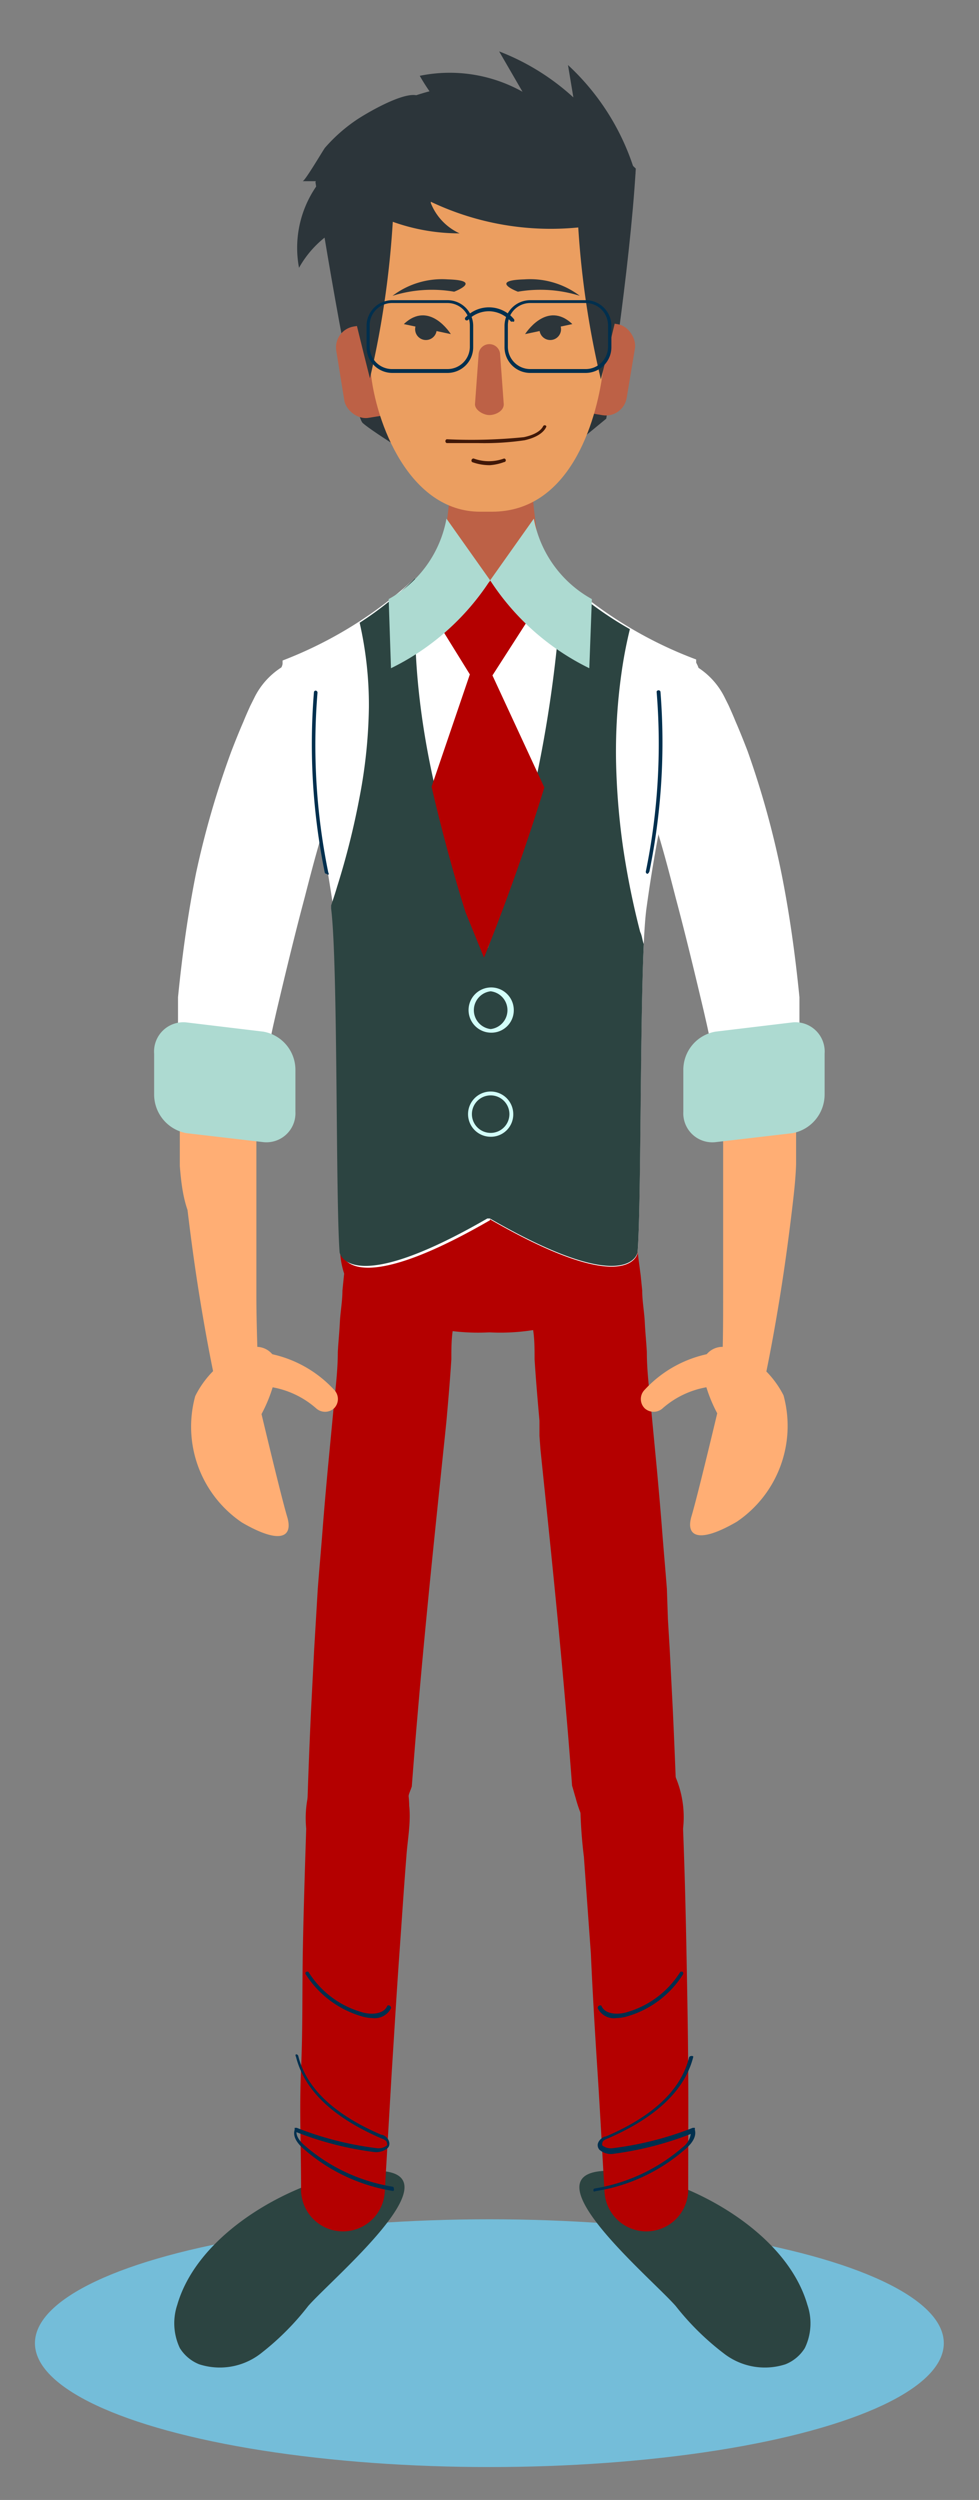 <svg xmlns="http://www.w3.org/2000/svg" viewBox="0 0 38.11 97.27">
  <rect x="0" y="0" width="38.11" height="97.27" fill="#808080" stroke="none"/>
  <defs>
    <style>
      .cls-1 {
        fill: #74bdd9;
      }

      .cls-2 {
        fill: #b40000;
      }

      .cls-3 {
        fill: #fff;
      }

      .cls-4 {
        fill: #bd6146;
      }

      .cls-5 {
        fill: #005a95;
      }

      .cls-6 {
        fill: #2c4441;
      }

      .cls-7 {
        fill: #addad1;
      }

      .cls-8 {
        fill: #002f4e;
      }

      .cls-9 {
        fill: #d3fff9;
      }

      .cls-10 {
        fill: #ffae74;
      }

      .cls-11 {
        fill: #2c353a;
      }

      .cls-12 {
        fill: #eb9e60;
      }

      .cls-13 {
        fill: #401808;
      }
    </style>
  </defs>
  <title>char-1</title>
  <g id="LH-PH">
    <ellipse class="cls-1" cx="19.05" cy="91.17" rx="17.69" ry="4.82"/>
    <g>
      <path class="cls-2" d="M16.09,46a2.17,2.17,0,0,0-2.46,1.84l-.09.58-.07.6-.08.6-.06.6c0,.41-.08.82-.1,1.23s-.06.78-.08,1.16c0,.75-.1,1.49-.17,2.24l-.22,2.31c-.07.77-.14,1.55-.2,2.33s-.13,1.55-.19,2.33L12.3,63l-.07,1.17-.12,2.34c-.06,1.28-.11,2.57-.15,3.85a2.68,2.68,0,0,0,.3.75,2.36,2.36,0,0,0,.74.8,2.65,2.65,0,0,0,.48.23,1.43,1.43,0,0,0,.42.1,1.18,1.18,0,0,0,.71-.14,1.91,1.91,0,0,0,.55-.51,5.16,5.16,0,0,0,.73-1.6c0-.16.09-.32.14-.48.07-.91.14-1.82.22-2.73.26-3.07.57-6.11.89-9.18l.12-1.16.06-.57.06-.59c.07-.79.14-1.6.19-2.39,0-.4,0-.79.06-1.16s0-.73.08-1.09.06-.74.1-1.11l.12-1.12v0A2.17,2.17,0,0,0,16.09,46Z"/>
      <path class="cls-2" d="M22.24,46a2.17,2.17,0,0,1,2.46,1.84l.09.58.07.6.08.6.06.6c0,.41.08.82.1,1.23s.06.78.08,1.16c0,.75.1,1.49.17,2.24l.22,2.31c.07.77.14,1.55.2,2.33s.13,1.55.19,2.33L26,63l.07,1.17.12,2.34c.06,1.28.11,2.57.16,3.85a3,3,0,0,1-.31.75,2.17,2.17,0,0,1-1.22,1,1.43,1.43,0,0,1-.42.1,1.14,1.14,0,0,1-.7-.14,1.83,1.83,0,0,1-.56-.51,5.16,5.16,0,0,1-.73-1.6c-.05-.16-.09-.32-.14-.48-.07-.91-.14-1.82-.22-2.73-.26-3.07-.57-6.11-.89-9.18l-.12-1.16L21,55.87,21,55.28c-.07-.79-.14-1.6-.19-2.39,0-.4,0-.79-.06-1.16s0-.73-.08-1.09-.06-.74-.1-1.11l-.12-1.12v0A2.17,2.17,0,0,1,22.24,46Z"/>
      <path class="cls-2" d="M24.74,39.74,19,42.83,13.3,39.74c-.1,2.88-.12,5.75-.06,8.63A3.27,3.27,0,0,0,13.58,50a2.85,2.85,0,0,0,1.24.94,8.33,8.33,0,0,0,4.23.9,8.17,8.17,0,0,0,4.18-.9A2.88,2.88,0,0,0,24.46,50a3.27,3.27,0,0,0,.34-1.64C24.86,45.49,24.84,42.62,24.74,39.74Z"/>
      <path class="cls-3" d="M13.42,26a2.13,2.13,0,0,0,.07.27l.07.23.12.4a1.89,1.89,0,0,1,.06.18l0,.09,0,.08c0,.11.05.21.07.31a2.23,2.23,0,0,1,0,1.07l-.09.23-.1.25-.18.49c-.12.33-.24.68-.35,1-.22.69-.43,1.41-.64,2.13s-.4,1.45-.59,2.19c-.39,1.46-.76,3-1.1,4.44l-.13.57-.06.28,0,.14-.06.14-.23.59-.24.62-.15.36-.06.15-.05.13,0,.05,0,.06,0,.05,0,0s0,0,0,.08l-.09.11L9.33,43a1.42,1.42,0,0,1-.44.26,1.52,1.52,0,0,1-1,0,1.33,1.33,0,0,1-.61-.47,1,1,0,0,1-.16-.26c0-.05,0-.13-.07-.16l0-.1s0,0,0-.07a.18.18,0,0,1,0-.06v-.21c0-.1,0-.16,0-.21A2.11,2.11,0,0,1,7,41.39a2.82,2.82,0,0,1,.1-.34c0-.08.07-.16.16-.32a.43.43,0,0,0,0-.07l.06-.07.08-.1,0-.06.06,0,.08-.07.1-.07.12-.07L8,40.11l.17,0,.19,0h.2a.52.52,0,0,1,.18,0,1.13,1.13,0,0,1,.31.1l.11.06.1.06.14.12.09.09.06.08,0,0,0,0,.07.11c.06.12.08.19.11.26s0,.21.07.28a1.83,1.83,0,0,1,0,.21c0,.13,0,.25,0,.36s0,.22,0,.33,0,.21,0,.32l-2.19.26-.19-.51L7.43,42s0-.06,0-.07,0,0,0,0a1,1,0,0,0,0,.12,1.08,1.08,0,0,0,.14.19l.08.08a.4.4,0,0,0,.12.1.18.18,0,0,0,.09.06l.1.06a1.63,1.63,0,0,0,.29.1l.18,0h.19l.18,0,.16,0,.14-.06a.41.41,0,0,0,.11-.07l.09-.06.08-.06.05,0,.05-.05.07-.08,0-.07,0,0,.09-.18c0-.05,0-.05,0-.05s0,0,0,0,0,0,0-.06v-.19a.17.17,0,0,0,0-.07l0-.09-.05-.15A1.68,1.68,0,0,0,9.52,41a1.42,1.42,0,0,0-1.62-.47,1.71,1.71,0,0,0-.44.25L7.3,41a.59.59,0,0,0-.08.11l0,.06,0,0,0,0,0,.05,0,0s0,.05,0,.05H7a.22.22,0,0,1,0-.09v-.12c0-.17,0-.35,0-.54L6.93,40v-.3l0-.3,0-.6c.16-1.61.38-3.22.7-4.82A34.81,34.81,0,0,1,9,29.25c.15-.39.31-.79.48-1.18.08-.2.17-.4.26-.6l.15-.3a2.93,2.93,0,0,1,1.23-1.3,3.7,3.7,0,0,1,.4-.18l.11,0,.11,0a2.1,2.1,0,0,1,.24-.06,1.9,1.9,0,0,1,.25,0h.27a1.67,1.67,0,0,1,.57.1Z"/>
      <path class="cls-3" d="M24.69,26a2.13,2.13,0,0,1-.07.27l-.07.23-.12.4a1.89,1.89,0,0,0-.06.18l0,.09,0,.08c0,.11-.05.21-.07.31a2.23,2.23,0,0,0,.05,1.07l.09.23.1.25.18.49c.12.33.24.68.35,1,.22.69.43,1.41.64,2.13s.4,1.45.59,2.19c.39,1.46.76,3,1.1,4.44l.13.57.06.28,0,.14.06.14.23.59.24.62.15.36.06.15.05.13,0,.05,0,.06,0,.05,0,0s0,0,0,.08l.09.11.17.17a1.42,1.42,0,0,0,.44.26,1.52,1.52,0,0,0,1,0,1.33,1.33,0,0,0,.61-.47,1,1,0,0,0,.16-.26c0-.05.05-.13.07-.16l0-.1s0,0,0-.07a.18.18,0,0,0,0-.06v-.21c0-.1,0-.16,0-.21a2.11,2.11,0,0,0-.06-.29,2.82,2.82,0,0,0-.1-.34c0-.08-.07-.16-.16-.32a.43.43,0,0,1,0-.07l-.06-.07-.08-.1-.05-.06-.06,0-.08-.07-.1-.07-.12-.07-.15-.06-.17,0-.19,0h-.2a.52.52,0,0,0-.18,0,1.13,1.13,0,0,0-.31.1l-.11.06-.1.06-.14.12-.09.09-.06.08,0,0,0,0-.07.11c-.06.12-.08.19-.11.26s-.05.21-.07.28a1.83,1.83,0,0,0,0,.21c0,.13,0,.25,0,.36s0,.22,0,.33,0,.21,0,.32l2.19.26.19-.51.09-.23s0-.06,0-.07,0,0,0,0a1,1,0,0,1,0,.12,1.08,1.08,0,0,1-.14.19l-.08.08a.4.4,0,0,1-.12.1.18.18,0,0,1-.09.06l-.1.06a1.63,1.63,0,0,1-.29.1l-.18,0H29.5l-.18,0-.16,0L29,42.55a.41.41,0,0,1-.11-.07l-.09-.06-.08-.06,0,0-.05-.05-.07-.08,0-.07,0,0-.09-.18c0-.05,0-.05,0-.05s0,0,0,0,0,0,0-.06v-.19a.17.17,0,0,1,0-.07l0-.09.05-.15a1.68,1.68,0,0,1,.16-.26,1.42,1.42,0,0,1,1.62-.47,1.71,1.71,0,0,1,.44.25l.16.17a.59.59,0,0,1,.08.11l.05.06,0,0,0,0,0,.05,0,0s0,.05,0,.05h0a.22.22,0,0,0,0-.09v-.12c0-.17,0-.35,0-.54l.05-.58v-.3l0-.3,0-.6c-.16-1.61-.38-3.22-.7-4.82a34.81,34.81,0,0,0-1.32-4.76c-.15-.39-.31-.79-.48-1.18-.08-.2-.17-.4-.26-.6l-.15-.3A2.93,2.93,0,0,0,27,25.87a3.7,3.7,0,0,0-.4-.18l-.11,0-.11,0a2.1,2.1,0,0,0-.24-.06,1.9,1.9,0,0,0-.25,0h-.27a1.67,1.67,0,0,0-.57.1Z"/>
      <g>
        <path class="cls-3" d="M19.07,47.44c5.44,3.14,5.75,1.32,5.75,1.32.16-2.17.06-11.22.34-13.38a59.36,59.36,0,0,1,1.95-9l.09-.31c0-.12-.07-.22-.1-.29l0-.12a16.06,16.06,0,0,1-5.18-3.16v-.05h0l0,0,0,0h0L20,24.09l-.29,0v-.06H18.38v.06l-.29,0-1.87-1.61h0l0,0,0,.24-.08-.26v.05A16.06,16.06,0,0,1,11,25.7l0,.12c0,.07-.06.17-.1.29l.09.31a60.64,60.64,0,0,1,2,9c.27,2.16.17,11.21.33,13.38,0,0,.31,1.82,5.75-1.32"/>
        <path class="cls-4" d="M21.8,22.41a3.24,3.24,0,0,1-.78-1,22.83,22.83,0,0,1-.36-4.81,13.29,13.29,0,0,0-1.54-.16v.2h0v-.2a13.29,13.29,0,0,0-1.54.16,22.83,22.83,0,0,1-.36,4.81,3.24,3.24,0,0,1-.78,1A2.89,2.89,0,0,0,18.53,24v.09h1.33v-.12A2.94,2.94,0,0,0,21.8,22.41Z"/>
        <line class="cls-5" x1="13.98" y1="43.59" x2="13.97" y2="43.59"/>
        <path class="cls-6" d="M24.92,36.26a31.47,31.47,0,0,1-.67-3.32,27.65,27.65,0,0,1-.27-3.4,21.82,21.82,0,0,1,.21-3.33,17,17,0,0,1,.33-1.73,13.8,13.8,0,0,1-2.64-1.94v-.05h0l0,0,0,0h0L20,24.09l-.29,0v-.06H18.38v.06l-.29,0-1.87-1.61h0l0,0,0,.24-.08-.26v.05A13.07,13.07,0,0,1,14,24.23a14.4,14.4,0,0,1,.36,3.28A19.79,19.79,0,0,1,14,31a30,30,0,0,1-.88,3.51c-.07.24-.15.48-.23.72,0,0,0,.08,0,.12.27,2.16.17,11.21.33,13.38,0,0,.31,1.82,5.75-1.32h.1c5.44,3.14,5.75,1.32,5.75,1.32.14-1.85.09-8.69.24-12C25,36.58,25,36.42,24.92,36.26Z"/>
        <line class="cls-5" x1="24.06" y1="43.59" x2="24.07" y2="43.59"/>
        <path class="cls-3" d="M21.88,22.48l0,0,0,0h0L20,24.09l-.29,0v-.06H18.38v.06l-.29,0-1.82-1.56c-.19,1.14-.51,6.79,2.72,14.36a49.4,49.4,0,0,0,2.89-14.35v-.06Z"/>
        <path class="cls-2" d="M19.17,26.28l1.51-2.35-1.56-1.35-2,1.77,1.17,1.89L16.8,30.61c.35,1.54.9,3.57,1.32,4.88l.72,1.77s1.22-2.94,2.35-6.62Z"/>
        <path class="cls-7" d="M17.38,20.18l1.7,2.4A9.65,9.65,0,0,1,15.22,26l-.09-2.69A4.49,4.49,0,0,0,17.38,20.18Z"/>
        <path class="cls-7" d="M20.78,20.18l-1.7,2.4A9.65,9.65,0,0,0,22.94,26l.1-2.69A4.52,4.52,0,0,1,20.78,20.18Z"/>
        <path class="cls-8" d="M12.71,34a.07.07,0,0,1-.07-.06,25.06,25.06,0,0,1-.42-7,.07.07,0,0,1,.07-.07.08.08,0,0,1,.07.08,24.75,24.75,0,0,0,.42,7,.07.07,0,0,1,0,.09Z"/>
        <path class="cls-8" d="M25.2,34h0a.08.08,0,0,1-.06-.09,24.75,24.75,0,0,0,.42-7,.08.08,0,0,1,.15,0,25.06,25.06,0,0,1-.43,7S25.24,34,25.2,34Z"/>
      </g>
      <path class="cls-9" d="M19.1,40.18A.88.88,0,1,1,20,39.3.87.87,0,0,1,19.1,40.18Zm0-1.61a.74.74,0,0,0,0,1.47.74.74,0,0,0,0-1.47Z"/>
      <path class="cls-9" d="M19.1,44.23a.88.88,0,1,1,.88-.88A.87.87,0,0,1,19.1,44.23Zm0-1.61a.73.73,0,1,0,.73.73A.73.73,0,0,0,19.1,42.62Z"/>
      <path class="cls-6" d="M6.9,89.68A2.26,2.26,0,0,0,7,91.36a1.57,1.57,0,0,0,.75.63,2.6,2.6,0,0,0,2.39-.41A10.38,10.38,0,0,0,12,89.72c1.05-1.19,6.48-5.71,2-5.22C11.58,84.78,7.74,86.77,6.9,89.68Z"/>
      <path class="cls-6" d="M31.43,89.68a2.21,2.21,0,0,1-.1,1.68,1.57,1.57,0,0,1-.75.63,2.6,2.6,0,0,1-2.39-.41,10.38,10.38,0,0,1-1.89-1.86c-1.05-1.19-6.48-5.71-2-5.22C26.75,84.78,30.59,86.77,31.43,89.68Z"/>
      <g>
        <path class="cls-2" d="M15.93,70.26A3.89,3.89,0,0,0,15.7,69a2,2,0,0,0-.84-1.11,1.86,1.86,0,0,0-2.25.53,4.16,4.16,0,0,0-.69,2.73c-.05,1.56-.1,3.11-.13,4.67s0,3.11-.07,4.67,0,3.11,0,4.66a1.63,1.63,0,0,0,3.26.08l.27-4.62c.1-1.55.19-3.09.3-4.63.09-1.25.17-2.5.27-3.75C15.86,71.62,16,70.93,15.93,70.26Z"/>
        <path class="cls-8" d="M15.31,85.25h0a6.93,6.93,0,0,1-3.49-1.64c-.3-.26-.42-.51-.35-.74l0-.08.08,0a12.64,12.64,0,0,0,3.09.79.54.54,0,0,0,.42-.1.1.1,0,0,0,0-.1c0-.09-.12-.14-.22-.18-1.9-.82-3-1.89-3.32-3.18a.07.07,0,0,1,0-.09.09.09,0,0,1,.09.06c.3,1.24,1.39,2.28,3.23,3.07.1,0,.28.12.31.29a.24.24,0,0,1-.06.23.7.7,0,0,1-.55.15,12.68,12.68,0,0,1-3-.77c0,.15.1.33.32.52a6.91,6.91,0,0,0,3.41,1.6s.07,0,.06.08A.07.07,0,0,1,15.31,85.25Z"/>
        <path class="cls-8" d="M14.49,78.52a1.54,1.54,0,0,1-.42-.07,3.86,3.86,0,0,1-2.16-1.62.07.07,0,0,1,0-.1.08.08,0,0,1,.1,0,3.61,3.61,0,0,0,2.07,1.56c.31.1.85.11,1-.25a.07.07,0,0,1,.09,0,.09.09,0,0,1,.05.1A.71.71,0,0,1,14.49,78.52Z"/>
      </g>
      <g>
        <path class="cls-2" d="M22.59,70.26A3.89,3.89,0,0,1,22.82,69a2,2,0,0,1,.84-1.11,1.85,1.85,0,0,1,2.24.53,4,4,0,0,1,.69,2.73c.06,1.56.1,3.11.13,4.67s.06,3.11.07,4.67,0,3.11,0,4.66a1.63,1.63,0,0,1-3.26.08c-.09-1.54-.17-3.08-.27-4.62S23.07,77.55,23,76l-.27-3.75A18.71,18.71,0,0,1,22.59,70.26Z"/>
        <path class="cls-8" d="M23.21,85.25h0a6.9,6.9,0,0,0,3.48-1.64c.3-.26.42-.51.36-.74l0-.08-.08,0a12.64,12.64,0,0,1-3.09.79.55.55,0,0,1-.43-.1.12.12,0,0,1,0-.1c0-.09.12-.14.22-.18,1.89-.82,3-1.89,3.32-3.18A.08.08,0,0,0,26.9,80a.08.08,0,0,0-.08.06c-.3,1.24-1.39,2.28-3.24,3.07-.09,0-.27.12-.31.29a.27.27,0,0,0,.07.23.68.68,0,0,0,.55.15,12.8,12.8,0,0,0,3-.77.79.79,0,0,1-.32.52,6.91,6.91,0,0,1-3.41,1.6s-.07,0-.06.08S23.17,85.25,23.21,85.25Z"/>
        <path class="cls-8" d="M24,78.52a1.61,1.61,0,0,0,.43-.07,3.81,3.81,0,0,0,2.15-1.62.08.08,0,0,0,0-.1.08.08,0,0,0-.1,0,3.64,3.64,0,0,1-2.07,1.56c-.31.1-.86.11-1-.25a.08.08,0,0,0-.09,0,.09.09,0,0,0-.05.1A.7.7,0,0,0,24,78.52Z"/>
      </g>
      <ellipse class="cls-2" cx="13.82" cy="70" rx="1.8" ry="2.1"/>
      <ellipse class="cls-2" cx="24.51" cy="70" rx="1.8" ry="2.1"/>
      <path class="cls-10" d="M9,40.18l.14.07.07,0,.05,0,.23.14.2.13.18.13a3.58,3.58,0,0,1,.52.46,1.57,1.57,0,0,1,.3.44.28.28,0,0,1,0,.2.5.5,0,0,1-.12.19,1.84,1.84,0,0,1-.2.19,1.75,1.75,0,0,0-.19.2.54.54,0,0,0-.1.2l0,.2a8.15,8.15,0,0,0-.1.83c0,.28,0,.57,0,.85v.84c0,.28,0,.57,0,.85s0,.57,0,.85c0,1.14,0,2.28,0,3.43s.05,2.31.08,3.46l-1.62.2c-.25-1.15-.46-2.3-.65-3.46s-.35-2.33-.49-3.5C7.12,46.56,7.05,46,7,45.37c0-.3,0-.59,0-.89s0-.6,0-.9,0-.6,0-.9c0-.08,0-.16,0-.23a.75.75,0,0,0-.08-.24A2.44,2.44,0,0,0,6.71,42c-.06-.09-.13-.17-.18-.25a.45.45,0,0,1,0-.47,1.66,1.66,0,0,1,.38-.43,2.27,2.27,0,0,1,.28-.21l.16-.1.18-.09.21-.09.23-.08.25-.08.06,0,.08,0,.15,0Z"/>
      <path class="cls-10" d="M29.13,40.18l-.14.07-.07,0-.05,0-.23.14-.2.13-.18.13a3.58,3.58,0,0,0-.52.46,1.57,1.57,0,0,0-.3.44.28.28,0,0,0,0,.2.5.5,0,0,0,.12.19,1.84,1.84,0,0,0,.2.19,1.75,1.75,0,0,1,.19.2.54.54,0,0,1,.1.2l0,.2a8.15,8.15,0,0,1,.1.83c0,.28,0,.57,0,.85v.84c0,.28,0,.57,0,.85s0,.57,0,.85c0,1.14,0,2.28,0,3.43s0,2.31-.08,3.46l1.62.2c.25-1.15.46-2.3.65-3.46s.35-2.33.49-3.5c.07-.59.14-1.18.16-1.78,0-.3,0-.59,0-.89s0-.6,0-.9,0-.6,0-.9c0-.08,0-.16,0-.23a.75.75,0,0,1,.08-.24A2.44,2.44,0,0,1,31.4,42c.06-.09.13-.17.18-.25a.45.45,0,0,0,0-.47,1.66,1.66,0,0,0-.38-.43,2.27,2.27,0,0,0-.28-.21l-.16-.1-.18-.09-.21-.09-.23-.08-.25-.08-.06,0-.08,0-.15,0Z"/>
      <path class="cls-7" d="M10.26,44.44l-3-.35A1.53,1.53,0,0,1,6,42.57V41a1.14,1.14,0,0,1,1.25-1.22l3,.36a1.51,1.51,0,0,1,1.25,1.51v1.61A1.13,1.13,0,0,1,10.26,44.44Z"/>
      <path class="cls-7" d="M27.85,44.44l3-.35a1.53,1.53,0,0,0,1.25-1.52V41a1.14,1.14,0,0,0-1.25-1.22l-3,.36a1.51,1.51,0,0,0-1.25,1.51v1.61A1.13,1.13,0,0,0,27.85,44.44Z"/>
      <g>
        <path class="cls-10" d="M10.75,53.44a.8.8,0,0,0-1-1A3.75,3.75,0,0,0,7.6,54.32a4.5,4.5,0,0,0,1.82,4.92c1.48.86,2,.58,1.76-.22s-1-4-1-4A5.75,5.75,0,0,0,10.75,53.44Z"/>
        <path class="cls-10" d="M10.33,52.64A4.64,4.64,0,0,1,13,54.07a.51.51,0,0,1,0,.73.52.52,0,0,1-.69,0h0a3.5,3.5,0,0,0-2.1-.87.66.66,0,0,1,.05-1.31h.09Z"/>
      </g>
      <g>
        <path class="cls-10" d="M27.36,53.44a.8.8,0,0,1,1-1,3.75,3.75,0,0,1,2.14,1.85,4.5,4.5,0,0,1-1.82,4.92c-1.48.86-2,.58-1.76-.22s1-4,1-4A5.75,5.75,0,0,1,27.36,53.44Z"/>
        <path class="cls-10" d="M27.78,52.64a4.64,4.64,0,0,0-2.68,1.43.51.51,0,0,0,0,.73.52.52,0,0,0,.69,0h0a3.5,3.5,0,0,1,2.1-.87.66.66,0,0,0-.05-1.31h-.09Z"/>
      </g>
      <g>
        <path class="cls-11" d="M17.16,3.45s-4,.71-4.88,3.64c0,0,1.43,9,1.84,9.37s2.58,1.69,2.58,1.69l4.64,0,2.26-1.86s.92-5.78,1.15-9.73c0,0-1.24-1.2-2.35-2.22C22.4,4.38,18.4,4.38,17.16,3.45Z"/>
        <rect class="cls-4" x="13.25" y="12.51" width="2.4" height="3.59" rx="0.82" transform="matrix(0.99, -0.16, 0.16, 0.99, -2.16, 2.57)"/>
        <rect class="cls-4" x="22.19" y="12.51" width="2.4" height="3.59" rx="0.82" transform="translate(44.09 32.28) rotate(-170.53)"/>
        <path class="cls-12" d="M19.15,19.91h-.46c-2.77,0-4.07-3.48-4.26-5.45L14,9.69c-.22-2.33,1.72-4.94,4.2-4.94h1.6c2.49,0,4.44,2.63,4.2,5l-.54,4.77C23.2,16.45,22.17,19.91,19.15,19.91Z"/>
        <path class="cls-4" d="M19.05,16.15h0c-.23,0-.56-.19-.56-.42l.14-1.92a.42.42,0,0,1,.42-.42h0a.42.42,0,0,1,.42.42l.14,1.92C19.61,16,19.28,16.15,19.05,16.15Z"/>
        <path class="cls-11" d="M24.1,8.08a2.27,2.27,0,0,0-.42-1.21,6.47,6.47,0,0,0-1-1.41c-1.13-1.09-2.86-1.19-4.42-1.1-.53,0-1.05.08-1.57.16a3.33,3.33,0,0,0-1.21.36,1.58,1.58,0,0,0-.66.72.63.63,0,0,0-.23-.08.79.79,0,0,0-.5.12,1.35,1.35,0,0,0-.65,1.17A1.75,1.75,0,0,0,14,8.05l.17.13-.65-.13s.19,3.68.19,3.81.69,2.86.69,2.86a36.42,36.42,0,0,0,.89-6.09,7.69,7.69,0,0,0,2.6.45A2.18,2.18,0,0,1,16.77,7.9l0-.05a10.88,10.88,0,0,0,5.74,1,35,35,0,0,0,.88,5.91s.69-2.72.69-2.86.18-3.81.18-3.81Z"/>
        <path class="cls-8" d="M17.42,14.51H15.27a1,1,0,0,1-1-1v-.83a1,1,0,0,1,1-1h2.15a1,1,0,0,1,1,1v.83A1,1,0,0,1,17.42,14.51Zm-2.15-2.72a.87.87,0,0,0-.88.87v.83a.87.87,0,0,0,.88.87h2.15a.87.87,0,0,0,.87-.87v-.83a.87.87,0,0,0-.87-.87Z"/>
        <path class="cls-8" d="M22.8,14.51H20.64a1,1,0,0,1-1-1v-.83a1,1,0,0,1,1-1H22.8a1,1,0,0,1,1,1v.83A1,1,0,0,1,22.8,14.51Zm-2.16-2.72a.87.87,0,0,0-.87.87v.83a.87.87,0,0,0,.87.87H22.8a.87.87,0,0,0,.87-.87v-.83a.87.87,0,0,0-.87-.87Z"/>
        <path class="cls-8" d="M19.94,12.51a.05.05,0,0,1-.05,0,1.17,1.17,0,0,0-.82-.4,1.15,1.15,0,0,0-.85.34.08.08,0,0,1-.1,0,.07.07,0,0,1,0-.1,1.26,1.26,0,0,1,1.88.06.08.08,0,0,1,0,.11Z"/>
        <path class="cls-11" d="M24.74,6.77a9.37,9.37,0,0,0-2.63-4.24l.21,1.26A9.13,9.13,0,0,0,19.43,2l.91,1.57a5.8,5.8,0,0,0-4-.62,7.59,7.59,0,0,0,6,3.82c.18,0,.43-.08.37-.24"/>
        <path class="cls-11" d="M11.78,7.05l.68,0a4.21,4.21,0,0,0-.82,3.37,4,4,0,0,1,1.19-1.32A6.26,6.26,0,0,0,13,11q1-1.8,1.92-3.66c.28-.58,1.76-2.9,1.5-3.48s-2.16.54-2.58.83a6.32,6.32,0,0,0-1.19,1.06C12.56,5.87,11.87,7.05,11.78,7.05Z"/>
      </g>
      <path class="cls-11" d="M15.28,11.51a5.1,5.1,0,0,1,2.4-.16s1.15-.44-.25-.48A3.19,3.19,0,0,0,15.28,11.51Z"/>
      <path class="cls-11" d="M22.57,11.51a5.13,5.13,0,0,0-2.41-.16s-1.16-.44.25-.48A3.21,3.21,0,0,1,22.57,11.51Z"/>
      <path class="cls-13" d="M18.62,17.24c-.63,0-1.18,0-1.23,0a.08.08,0,0,1,0-.15,20.18,20.18,0,0,0,3-.08c.66-.14.74-.42.75-.42a.07.07,0,0,1,.13,0s-.09.37-.85.54A10.81,10.81,0,0,1,18.62,17.24Z"/>
      <path class="cls-13" d="M19.07,18.1a2,2,0,0,1-.69-.12.08.08,0,0,1,.06-.14,1.71,1.71,0,0,0,1.18,0,.07.07,0,1,1,0,.14A2,2,0,0,1,19.07,18.1Z"/>
      <path class="cls-11" d="M17.55,13s-.83-1.34-1.83-.39Z"/>
      <path class="cls-11" d="M20.44,13s.84-1.34,1.84-.39Z"/>
      <circle class="cls-11" cx="16.58" cy="12.81" r="0.42"/>
      <circle class="cls-11" cx="21.42" cy="12.81" r="0.42"/>
    </g>
  </g>
</svg>
